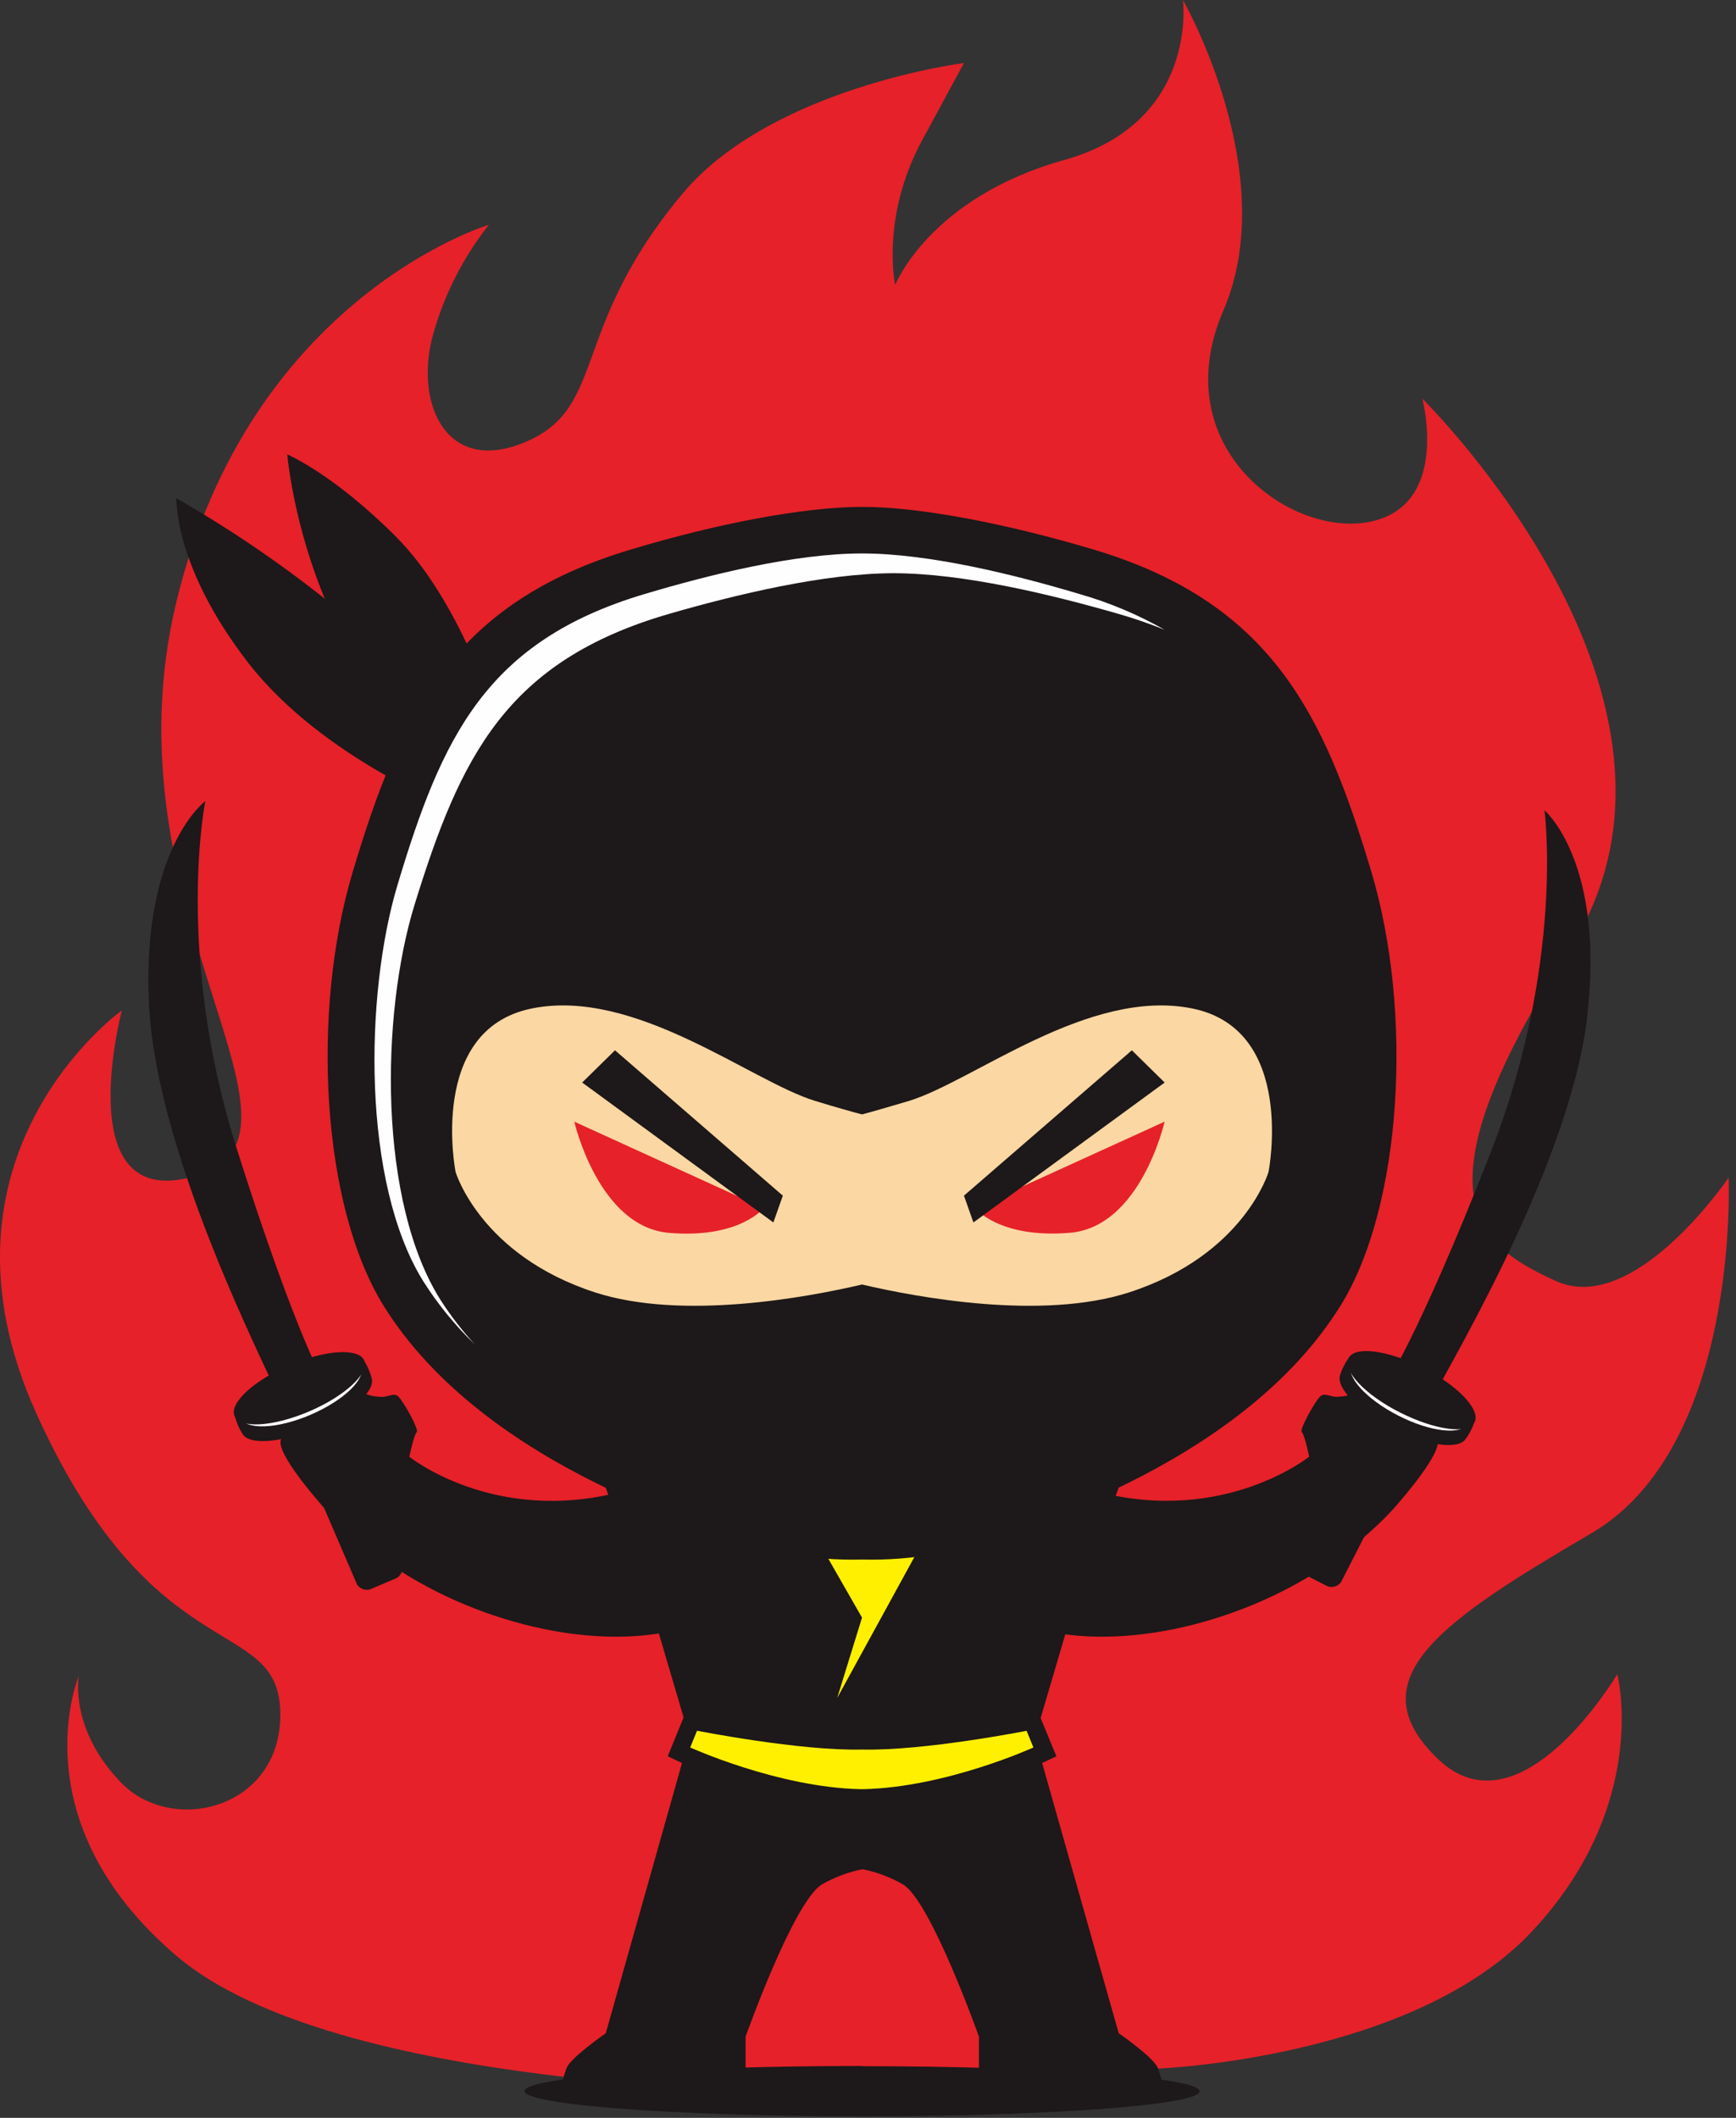 <svg height="200" viewBox="0 0 164 200" width="164" xmlns="http://www.w3.org/2000/svg"><rect x="0" y="0" width="164" height="200" fill="#333333" stroke="none"/><g fill="none" fill-rule="evenodd"><path d="m109.398 195.345s24.056-.913 35.319-12.941c11.264-12.028 8.067-24.307 8.067-24.307s-9.149 15.519-16.965 7.993c-7.816-7.526.454-13.059 14.53-21.303 14.076-8.244 12.953-33.575 12.953-33.575s-8.912 13.15-16.323 9.756c-7.411-3.394-13.727-7.826 1.312-31.359 15.039-23.533-13.923-51.958-13.923-51.958s2.659 9.972-4.843 11.603c-7.502 1.631-19.54-6.969-13.957-19.916 5.583-12.948-3.817-29.338-3.817-29.338s1.521 11.547-11.208 15.108c-12.729 3.561-15.974 11.805-15.974 11.805s-1.396-6.397 2.554-13.679l3.943-7.282s-18.18 2.3-26.589 12.341c-10.991 13.115-6.888 20.564-15.465 23.693-7.076 2.564-9.861-4.181-8.081-10.453 1.057-3.747 2.843-7.249 5.255-10.307 0 0-22.541 6.746-29.52 35.603-6.979 28.857 14.655 50.028 2.156 54.111-12.499 4.084-7.307-15.526-7.307-15.526s-19.143 13.666-8.067 38.098 22.744 18.899 23.03 28.063-10.126 11.847-15.046 6.76c-4.92-5.087-3.992-10.056-3.992-10.056s-5.737 13.666 9.233 26.425c14.969 12.76 57.77 12.767 57.77 12.767l34.963-2.125z" fill="#e62129"/><g fill="#1d1819"><path d="m81.435 195.122c17.621 0 31.9 1.059 31.9 2.369 0 1.31-14.278 2.362-31.9 2.362s-31.886-1.08-31.886-2.383 14.285-2.369 31.9-2.369z"/><path d="m43.359 76.592s-12.834-4.878-19.903-13.993c-7.069-9.115-6.79-15.54-6.79-15.54 5.889 3.366 11.46 7.259 16.644 11.631 8.123 6.969 11.061 12.174 11.061 12.174z"/><path d="m46.604 67.038s-3.245-10.376-9.17-16.328c-5.925-5.951-10.294-7.798-10.294-7.798s.991 12.139 8.284 22.223 10.971 9.756 10.971 9.756l.209-7.861z"/><path d="m54.881 134.202c4.628-1.022 9.319-1.742 14.041-2.153 8.709-.843 12.513 0 12.513 0s3.81-.843 12.52 0c4.72.411 9.408 1.13 14.034 2.153l-7.188 19.582-2.875 9.756-3.21.746c-3.217.753-13.26.941-13.26.941s-10.063-.188-13.26-.941l-3.217-.746-2.875-9.756-7.188-19.582z"/><path d="m65.265 163.533-8.039 28.481s-3.406 2.348-3.72 3.331c-.314.983-.872 2.202 0 2.571.872.369 2.275.892 6.762.697 2.641-.092 5.2-.935 7.377-2.432l2.791-.516v-3.331s4.543-12.794 7.223-14.383c1.186-.68 2.476-1.163 3.817-1.429 1.344.265 2.636.747 3.824 1.429 2.631 1.554 7.181 14.383 7.181 14.383v3.373l2.791.516c2.18 1.478 4.736 2.305 7.37 2.383 4.487.188 5.876-.328 6.755-.697s.307-1.589 0-2.571-3.713-3.331-3.713-3.331l-8.074-28.481c.112-.355-11.459-.146-16.177-.049-4.711-.098-16.288-.307-16.17.049z"/><path d="m66.214 161.805c3.154.62 6.448 1.115 9.652 1.449 1.835.21 3.681.306 5.527.286h.084c1.849.02 3.697-.076 5.534-.286 3.196-.334 6.49-.829 9.652-1.449l1.354-.265 1.78 4.314-1.473.697c-1.501.665-3.036 1.252-4.599 1.756-3.296 1.127-6.71 1.875-10.175 2.23-.635.056-1.27.091-1.912.105h-.405c-.635 0-1.277-.049-1.912-.105-3.463-.354-6.875-1.103-10.168-2.23-1.565-.506-3.102-1.092-4.606-1.756l-1.466-.697 1.773-4.341 1.361.265z"/></g><path d="m65.886 163.449s9.714 1.916 15.549 1.77c5.834.146 15.549-1.77 15.549-1.77l.642 1.575s-8.235 3.756-16.051 3.937h-.321c-7.788-.181-16.051-3.937-16.051-3.937l.642-1.575z" fill="#fff000"/><path d="m99.098 154.049s6.979 1.965 17.447-1.798 15.688-10.453 15.688-10.453 4.097-4.648 3.552-5.854c-.544-1.206-3.671-2.85-3.671-2.85s.126-1.979-.405-2.453-1.828-.885-2.547.042c-.662.734-1.594 1.169-2.582 1.206-.886.146-1.396-.467-1.877 0-.482.467-1.982 3.15-1.724 3.352.258.202.698 2.321.698 2.321s-7.991 6.439-20.008 3.31c-3.168-.822-6.281 5.178-6.525 7.666-.236 2.064.495 4.122 1.982 5.575z" fill="#1d1819"/><path d="m92.133 136.544-13.043 23.805 2.345-7.589-9.289-16.216z" fill="#fff000"/><path d="m33.33 82.307c-3.971 13.24-2.952 31.575 2.91 41.003 9.533 15.331 31.6 21.693 38.313 23.456 2.271.397 4.576.568 6.881.509 2.307.059 4.615-.111 6.888-.509 6.707-1.763 28.78-8.118 38.313-23.456 5.862-9.429 6.881-27.763 2.91-41.003-4.438-14.815-9.379-25.38-26.261-30.418-8.019-2.39-16.26-4.021-21.829-4.021s-13.832 1.61-21.843 4.021c-16.902 5.038-21.843 15.603-26.282 30.418z" fill="#1d1819"/><path d="m37.553 83.568c-3.106 10.355-3.378 28.084 2.429 37.422 1.383 2.183 3.023 4.193 4.885 5.986-1.177-1.281-2.244-2.658-3.189-4.118-5.988-9.345-5.709-27.073-2.512-37.429 4.327-13.986 8.647-22.997 24.056-27.463 6.281-1.812 14.655-3.833 21.208-3.833 6.553 0 14.934 2.021 21.208 3.833 1.489.426 2.954.93 4.39 1.512-2.529-1.439-5.221-2.572-8.019-3.373-6.085-1.819-14.209-3.84-20.573-3.84s-14.481 2.021-20.566 3.84c-14.934 4.453-19.122 13.47-23.316 27.463z" fill="#fefefe"/><path d="m43.038 110.669s-2.652-13.394 7.146-15.422c9.798-2.028 20.748 6.871 26.84 8.725 1.947.592 3.378.997 4.411 1.268 1.04-.272 2.463-.697 4.418-1.268 6.092-1.854 17.035-10.753 26.833-8.725 9.798 2.028 7.153 15.422 7.153 15.422s-2.296 7.847-13.155 11.373c-8.242 2.676-20.036.481-25.249-.739-5.206 1.22-17.007 3.415-25.242.739-10.831-3.526-13.155-11.373-13.155-11.373z" fill="#fbd7a3"/><path d="m63.227 154.049s-6.979 1.965-17.447-1.798-15.681-10.453-15.681-10.453-4.103-4.648-3.552-5.854c.551-1.206 3.678-2.843 3.678-2.843s-.119-1.979.405-2.453c.523-.474 1.828-.885 2.547.042.665.734 1.598 1.169 2.589 1.206.886.146 1.396-.467 1.877 0 .482.467 1.982 3.15 1.724 3.352-.258.202-.698 2.321-.698 2.321s7.984 6.439 20.001 3.31c3.168-.822 6.281 5.178 6.532 7.666.236 2.064-.495 4.122-1.982 5.575z" fill="#1d1819"/><path d="m92.119 114.084 17.9-8.16s-2.24 9.93-8.94 10.495c-6.7.564-8.961-2.334-8.961-2.334z" fill="#e62129"/><path d="m72.146 114.084-17.893-8.16s2.275 9.937 8.947 10.502c6.672.564 8.947-2.341 8.947-2.341z" fill="#e62129"/><path d="m91.959 115.443 18.068-13.213-3.099-3.045-15.863 13.728z" fill="#1d1819"/><path d="m73.06 115.443-18.061-13.213 3.099-3.045 15.856 13.728z" fill="#1d1819"/><path d="m134.941 132.822c.796-2.028 13.322-22.188 15.004-36.836 1.682-14.648-4.034-19.456-4.034-19.456s1.926 14.453-5.136 32.439c-7.062 17.986-10.119 22.181-10.119 22.181z" fill="#1d1819"/><path d="m134.368 131.763-2.024-1.031c-.499-.317-1.16-.181-1.493.307l-8.298 16.23c-.204.558.075 1.176.628 1.394l2.024 1.031c.499.317 1.16.181 1.493-.307l8.298-16.23c.2-.558-.077-1.174-.628-1.394z" fill="#1d1819"/><path d="m133.663 130.648c-1.551-.842-3.25-1.377-5.004-1.575-.258-.634-.963-1.115-1.263-.808-.346.474-.612 1.002-.789 1.561-.447 1.192 1.703 3.415 4.885 5.045 3.182 1.631 6.281 2.091 6.979 1.003.351-.473.622-1.001.803-1.561.07-.418-.698-.697-1.396-.544-1.179-1.303-2.601-2.363-4.187-3.122z" fill="#1d1819"/><path d="m134.271 129.456c-3.057-1.561-6.016-1.875-6.609-.697-.593 1.178 1.396 3.38 4.452 4.934s6.016 1.875 6.609.697c.593-1.178-1.396-3.373-4.452-4.934z" fill="#fefefe"/><path d="m134.417 129.171c-3.28-1.672-6.42-2.091-7.021-.913-.6 1.178 1.577 3.484 4.885 5.143 3.308 1.659 6.427 2.091 7.021.913.593-1.178-1.577-3.484-4.885-5.143z" fill="#1d1819"/><path d="m26.582 132.557c-.698-2.091-11.815-23.031-12.506-37.756-.691-14.725 5.318-19.143 5.318-19.143s-2.882 14.293 2.938 32.711c5.82 18.418 8.619 22.801 8.619 22.801l-4.383 1.394z" fill="#1d1819"/><path d="m27.217 131.54 2.094-.899c.518-.281 1.165-.102 1.466.404l7.195 16.725c.166.561-.143 1.152-.698 1.338l-2.094.892c-.517.285-1.168.105-1.466-.404l-7.195-16.718c-.169-.561.14-1.155.698-1.338z" fill="#1d1819"/><path d="m27.999 130.467c1.602-.736 3.332-1.155 5.094-1.233.3-.613 1.04-1.045 1.319-.697.318.496.554 1.039.698 1.61.363 1.22-1.926 3.296-5.227 4.711s-6.379 1.638-6.979.537c-.32-.495-.555-1.039-.698-1.61-.042-.418.782-.655 1.396-.446 1.271-1.225 2.769-2.191 4.411-2.843z" fill="#1d1819"/><path d="m27.468 129.24c3.154-1.352 6.127-1.47 6.644-.265s-1.619 3.275-4.766 4.627c-3.147 1.352-6.127 1.47-6.651.265-.523-1.206 1.619-3.275 4.773-4.627z" fill="#fefefe"/><path d="m27.343 128.92c3.385-1.449 6.546-1.645 7.062-.446.516 1.199-1.801 3.359-5.185 4.808-3.385 1.449-6.546 1.652-7.062.446s1.801-3.359 5.185-4.808z" fill="#1d1819"/></g></svg>
